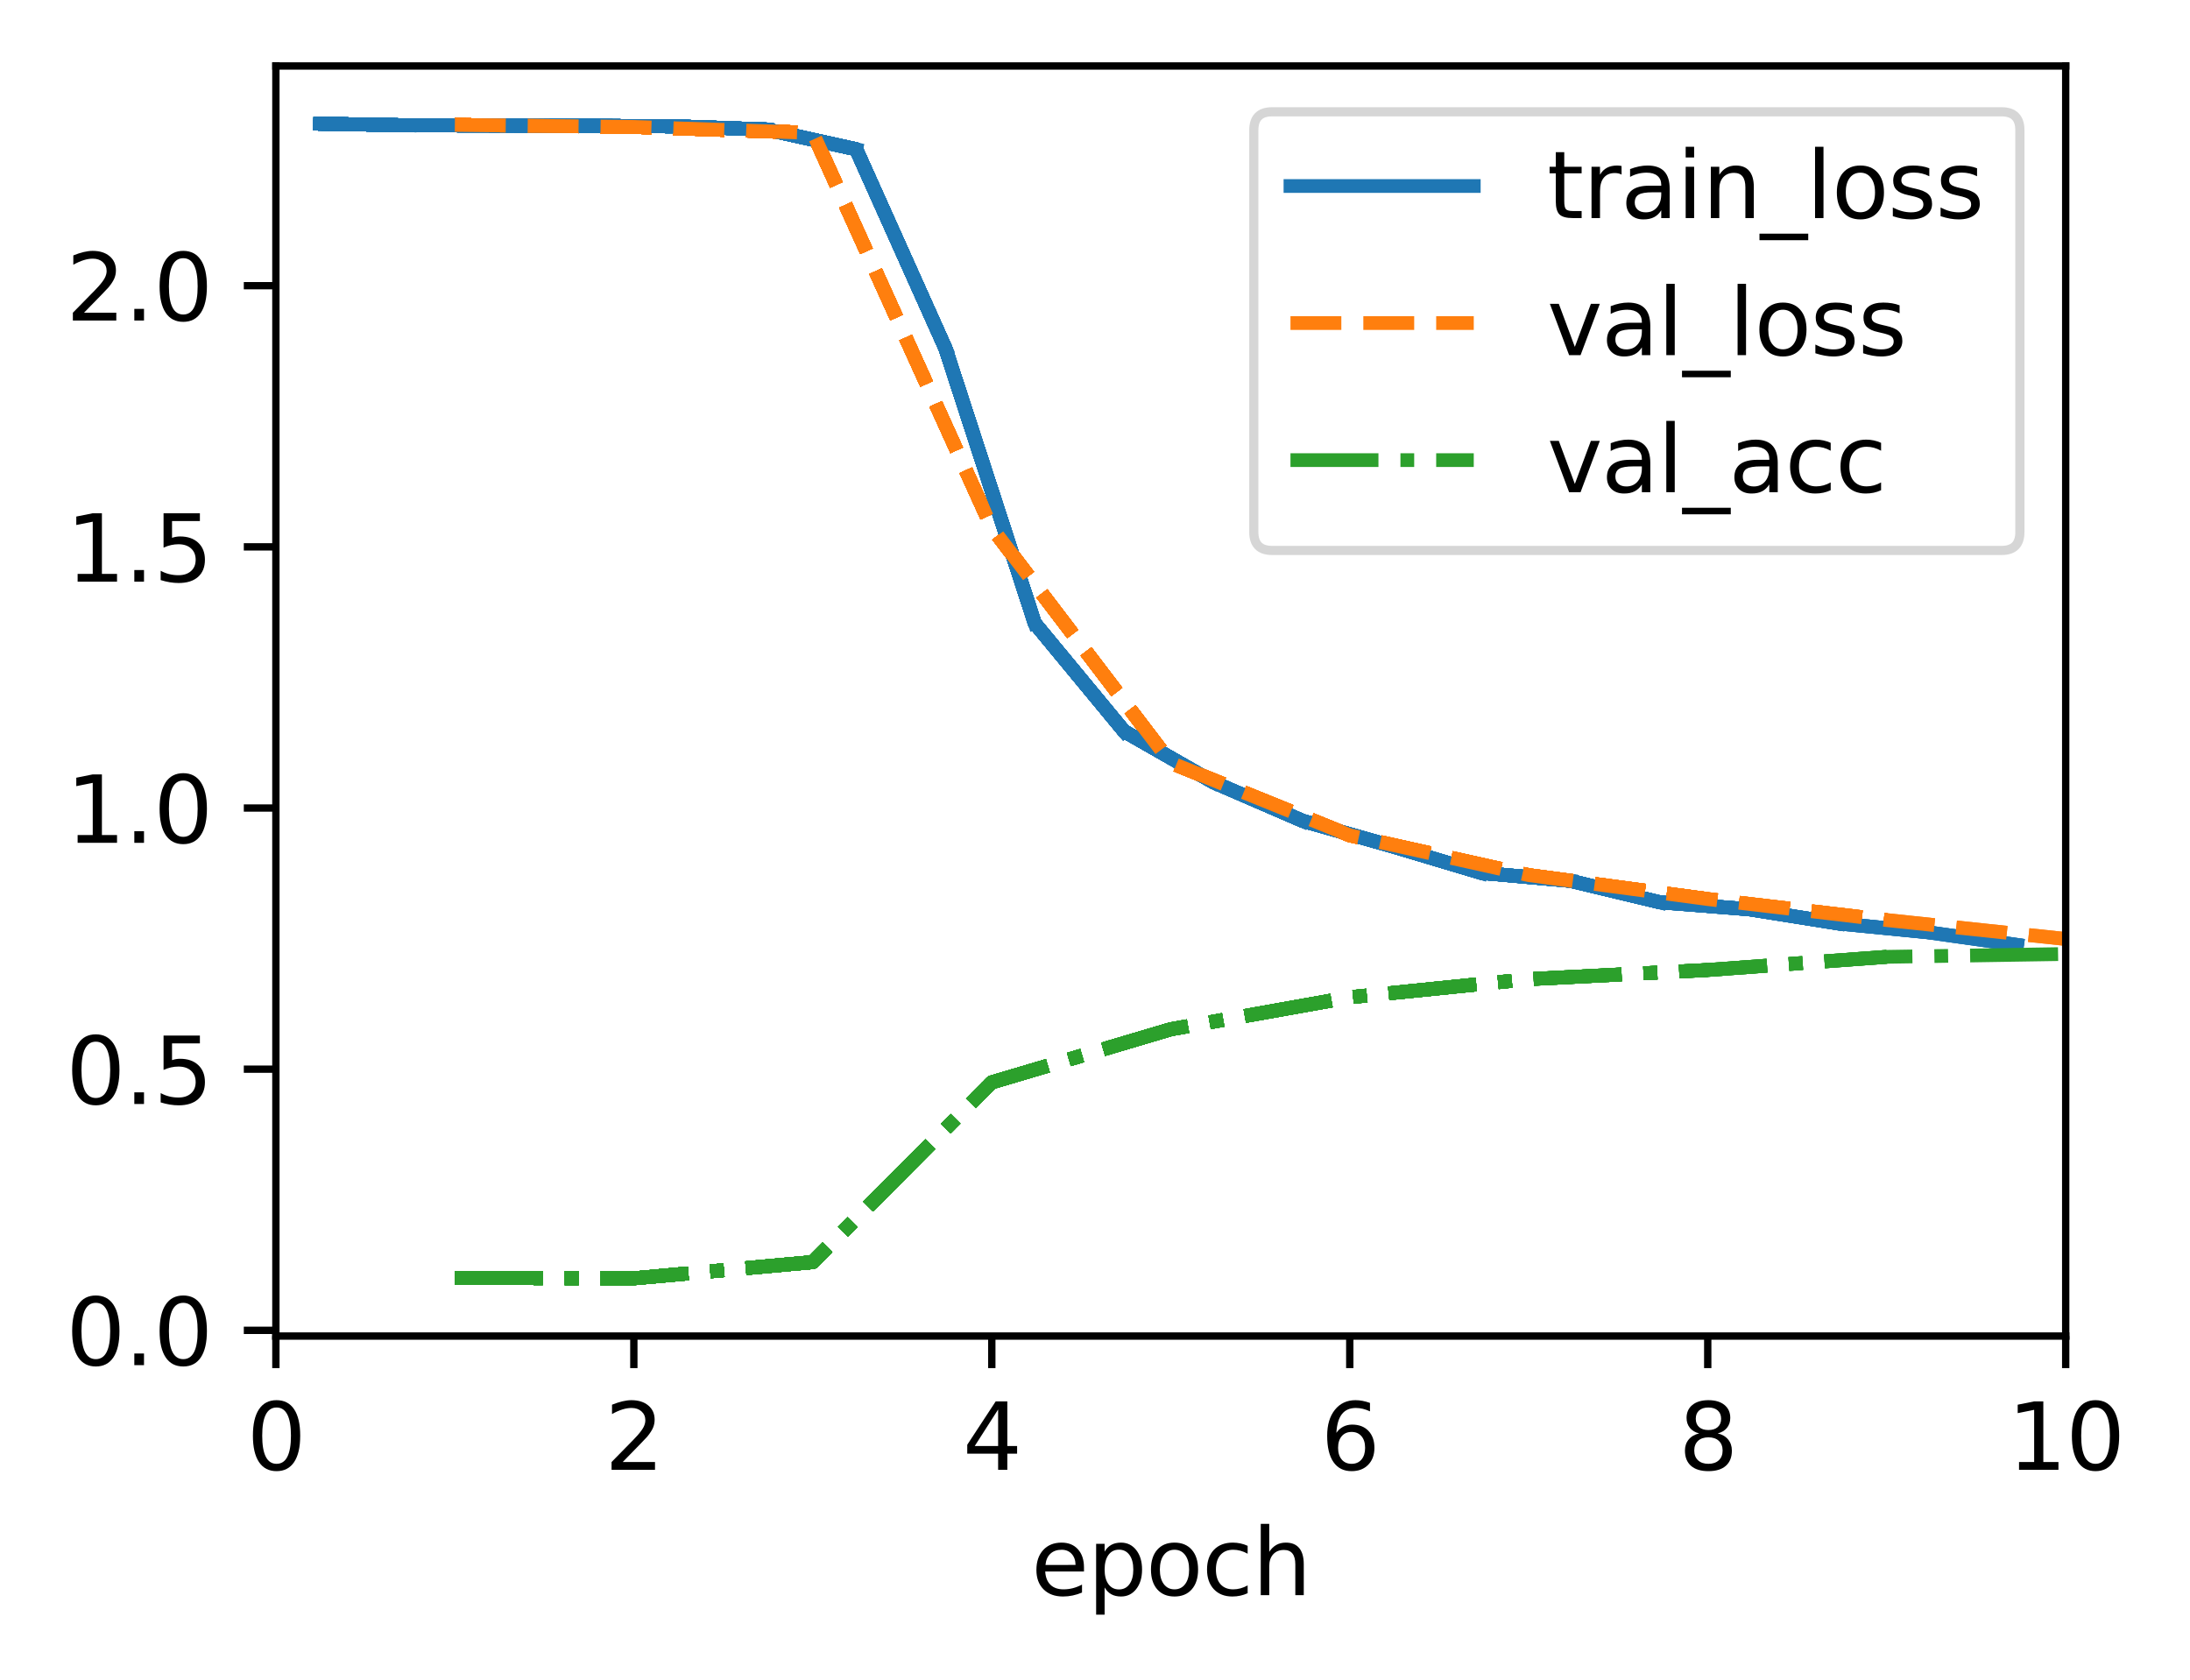 <?xml version="1.0" encoding="utf-8" standalone="no"?>
<!DOCTYPE svg PUBLIC "-//W3C//DTD SVG 1.1//EN"
  "http://www.w3.org/Graphics/SVG/1.1/DTD/svg11.dtd">
<svg xmlns:xlink="http://www.w3.org/1999/xlink" width="238.966pt" height="183.356pt" viewBox="0 0 238.966 183.356" xmlns="http://www.w3.org/2000/svg" version="1.1">
 <defs>
  <style type="text/css">*{stroke-linejoin: round; stroke-linecap: butt}</style>
 </defs>
 <g id="figure_1">
  <g id="patch_1">
   <path d="M 0 183.356 
L 238.966 183.356 
L 238.966 -0 
L 0 -0 
z
" style="fill: #ffffff"/>
  </g>
  <g id="axes_1">
   <g id="patch_2">
    <path d="M 30.103 145.8 
L 225.403 145.8 
L 225.403 7.2 
L 30.103 7.2 
z
" style="fill: #ffffff"/>
   </g>
   <g id="matplotlib.axis_1">
    <g id="xtick_1">
     <g id="line2d_1">
      <defs>
       <path id="m1cd5340e3b" d="M 0 0 
L 0 3.5 
" style="stroke: #000000; stroke-width: 0.8"/>
      </defs>
      <g>
       <use xlink:href="#m1cd5340e3b" x="30.103" y="145.8" style="stroke: #000000; stroke-width: 0.8"/>
      </g>
     </g>
     <g id="text_1">
      <!-- 0 -->
      <g transform="translate(26.922 160.398) scale(0.1 -0.1)">
       <defs>
        <path id="DejaVuSans-30" d="M 2034 4250 
Q 1547 4250 1301 3770 
Q 1056 3291 1056 2328 
Q 1056 1369 1301 889 
Q 1547 409 2034 409 
Q 2525 409 2770 889 
Q 3016 1369 3016 2328 
Q 3016 3291 2770 3770 
Q 2525 4250 2034 4250 
z
M 2034 4750 
Q 2819 4750 3233 4129 
Q 3647 3509 3647 2328 
Q 3647 1150 3233 529 
Q 2819 -91 2034 -91 
Q 1250 -91 836 529 
Q 422 1150 422 2328 
Q 422 3509 836 4129 
Q 1250 4750 2034 4750 
z
" transform="scale(0.016)"/>
       </defs>
       <use xlink:href="#DejaVuSans-30"/>
      </g>
     </g>
    </g>
    <g id="xtick_2">
     <g id="line2d_2">
      <g>
       <use xlink:href="#m1cd5340e3b" x="69.163" y="145.8" style="stroke: #000000; stroke-width: 0.8"/>
      </g>
     </g>
     <g id="text_2">
      <!-- 2 -->
      <g transform="translate(65.982 160.398) scale(0.1 -0.1)">
       <defs>
        <path id="DejaVuSans-32" d="M 1228 531 
L 3431 531 
L 3431 0 
L 469 0 
L 469 531 
Q 828 903 1448 1529 
Q 2069 2156 2228 2338 
Q 2531 2678 2651 2914 
Q 2772 3150 2772 3378 
Q 2772 3750 2511 3984 
Q 2250 4219 1831 4219 
Q 1534 4219 1204 4116 
Q 875 4013 500 3803 
L 500 4441 
Q 881 4594 1212 4672 
Q 1544 4750 1819 4750 
Q 2544 4750 2975 4387 
Q 3406 4025 3406 3419 
Q 3406 3131 3298 2873 
Q 3191 2616 2906 2266 
Q 2828 2175 2409 1742 
Q 1991 1309 1228 531 
z
" transform="scale(0.016)"/>
       </defs>
       <use xlink:href="#DejaVuSans-32"/>
      </g>
     </g>
    </g>
    <g id="xtick_3">
     <g id="line2d_3">
      <g>
       <use xlink:href="#m1cd5340e3b" x="108.223" y="145.8" style="stroke: #000000; stroke-width: 0.8"/>
      </g>
     </g>
     <g id="text_3">
      <!-- 4 -->
      <g transform="translate(105.042 160.398) scale(0.1 -0.1)">
       <defs>
        <path id="DejaVuSans-34" d="M 2419 4116 
L 825 1625 
L 2419 1625 
L 2419 4116 
z
M 2253 4666 
L 3047 4666 
L 3047 1625 
L 3713 1625 
L 3713 1100 
L 3047 1100 
L 3047 0 
L 2419 0 
L 2419 1100 
L 313 1100 
L 313 1709 
L 2253 4666 
z
" transform="scale(0.016)"/>
       </defs>
       <use xlink:href="#DejaVuSans-34"/>
      </g>
     </g>
    </g>
    <g id="xtick_4">
     <g id="line2d_4">
      <g>
       <use xlink:href="#m1cd5340e3b" x="147.283" y="145.8" style="stroke: #000000; stroke-width: 0.8"/>
      </g>
     </g>
     <g id="text_4">
      <!-- 6 -->
      <g transform="translate(144.102 160.398) scale(0.1 -0.1)">
       <defs>
        <path id="DejaVuSans-36" d="M 2113 2584 
Q 1688 2584 1439 2293 
Q 1191 2003 1191 1497 
Q 1191 994 1439 701 
Q 1688 409 2113 409 
Q 2538 409 2786 701 
Q 3034 994 3034 1497 
Q 3034 2003 2786 2293 
Q 2538 2584 2113 2584 
z
M 3366 4563 
L 3366 3988 
Q 3128 4100 2886 4159 
Q 2644 4219 2406 4219 
Q 1781 4219 1451 3797 
Q 1122 3375 1075 2522 
Q 1259 2794 1537 2939 
Q 1816 3084 2150 3084 
Q 2853 3084 3261 2657 
Q 3669 2231 3669 1497 
Q 3669 778 3244 343 
Q 2819 -91 2113 -91 
Q 1303 -91 875 529 
Q 447 1150 447 2328 
Q 447 3434 972 4092 
Q 1497 4750 2381 4750 
Q 2619 4750 2861 4703 
Q 3103 4656 3366 4563 
z
" transform="scale(0.016)"/>
       </defs>
       <use xlink:href="#DejaVuSans-36"/>
      </g>
     </g>
    </g>
    <g id="xtick_5">
     <g id="line2d_5">
      <g>
       <use xlink:href="#m1cd5340e3b" x="186.343" y="145.8" style="stroke: #000000; stroke-width: 0.8"/>
      </g>
     </g>
     <g id="text_5">
      <!-- 8 -->
      <g transform="translate(183.162 160.398) scale(0.1 -0.1)">
       <defs>
        <path id="DejaVuSans-38" d="M 2034 2216 
Q 1584 2216 1326 1975 
Q 1069 1734 1069 1313 
Q 1069 891 1326 650 
Q 1584 409 2034 409 
Q 2484 409 2743 651 
Q 3003 894 3003 1313 
Q 3003 1734 2745 1975 
Q 2488 2216 2034 2216 
z
M 1403 2484 
Q 997 2584 770 2862 
Q 544 3141 544 3541 
Q 544 4100 942 4425 
Q 1341 4750 2034 4750 
Q 2731 4750 3128 4425 
Q 3525 4100 3525 3541 
Q 3525 3141 3298 2862 
Q 3072 2584 2669 2484 
Q 3125 2378 3379 2068 
Q 3634 1759 3634 1313 
Q 3634 634 3220 271 
Q 2806 -91 2034 -91 
Q 1263 -91 848 271 
Q 434 634 434 1313 
Q 434 1759 690 2068 
Q 947 2378 1403 2484 
z
M 1172 3481 
Q 1172 3119 1398 2916 
Q 1625 2713 2034 2713 
Q 2441 2713 2670 2916 
Q 2900 3119 2900 3481 
Q 2900 3844 2670 4047 
Q 2441 4250 2034 4250 
Q 1625 4250 1398 4047 
Q 1172 3844 1172 3481 
z
" transform="scale(0.016)"/>
       </defs>
       <use xlink:href="#DejaVuSans-38"/>
      </g>
     </g>
    </g>
    <g id="xtick_6">
     <g id="line2d_6">
      <g>
       <use xlink:href="#m1cd5340e3b" x="225.403" y="145.8" style="stroke: #000000; stroke-width: 0.8"/>
      </g>
     </g>
     <g id="text_6">
      <!-- 10 -->
      <g transform="translate(219.041 160.398) scale(0.1 -0.1)">
       <defs>
        <path id="DejaVuSans-31" d="M 794 531 
L 1825 531 
L 1825 4091 
L 703 3866 
L 703 4441 
L 1819 4666 
L 2450 4666 
L 2450 531 
L 3481 531 
L 3481 0 
L 794 0 
L 794 531 
z
" transform="scale(0.016)"/>
       </defs>
       <use xlink:href="#DejaVuSans-31"/>
       <use xlink:href="#DejaVuSans-30" x="63.623"/>
      </g>
     </g>
    </g>
    <g id="text_7">
     <!-- epoch -->
     <g transform="translate(112.525 174.077) scale(0.1 -0.1)">
      <defs>
       <path id="DejaVuSans-65" d="M 3597 1894 
L 3597 1613 
L 953 1613 
Q 991 1019 1311 708 
Q 1631 397 2203 397 
Q 2534 397 2845 478 
Q 3156 559 3463 722 
L 3463 178 
Q 3153 47 2828 -22 
Q 2503 -91 2169 -91 
Q 1331 -91 842 396 
Q 353 884 353 1716 
Q 353 2575 817 3079 
Q 1281 3584 2069 3584 
Q 2775 3584 3186 3129 
Q 3597 2675 3597 1894 
z
M 3022 2063 
Q 3016 2534 2758 2815 
Q 2500 3097 2075 3097 
Q 1594 3097 1305 2825 
Q 1016 2553 972 2059 
L 3022 2063 
z
" transform="scale(0.016)"/>
       <path id="DejaVuSans-70" d="M 1159 525 
L 1159 -1331 
L 581 -1331 
L 581 3500 
L 1159 3500 
L 1159 2969 
Q 1341 3281 1617 3432 
Q 1894 3584 2278 3584 
Q 2916 3584 3314 3078 
Q 3713 2572 3713 1747 
Q 3713 922 3314 415 
Q 2916 -91 2278 -91 
Q 1894 -91 1617 61 
Q 1341 213 1159 525 
z
M 3116 1747 
Q 3116 2381 2855 2742 
Q 2594 3103 2138 3103 
Q 1681 3103 1420 2742 
Q 1159 2381 1159 1747 
Q 1159 1113 1420 752 
Q 1681 391 2138 391 
Q 2594 391 2855 752 
Q 3116 1113 3116 1747 
z
" transform="scale(0.016)"/>
       <path id="DejaVuSans-6f" d="M 1959 3097 
Q 1497 3097 1228 2736 
Q 959 2375 959 1747 
Q 959 1119 1226 758 
Q 1494 397 1959 397 
Q 2419 397 2687 759 
Q 2956 1122 2956 1747 
Q 2956 2369 2687 2733 
Q 2419 3097 1959 3097 
z
M 1959 3584 
Q 2709 3584 3137 3096 
Q 3566 2609 3566 1747 
Q 3566 888 3137 398 
Q 2709 -91 1959 -91 
Q 1206 -91 779 398 
Q 353 888 353 1747 
Q 353 2609 779 3096 
Q 1206 3584 1959 3584 
z
" transform="scale(0.016)"/>
       <path id="DejaVuSans-63" d="M 3122 3366 
L 3122 2828 
Q 2878 2963 2633 3030 
Q 2388 3097 2138 3097 
Q 1578 3097 1268 2742 
Q 959 2388 959 1747 
Q 959 1106 1268 751 
Q 1578 397 2138 397 
Q 2388 397 2633 464 
Q 2878 531 3122 666 
L 3122 134 
Q 2881 22 2623 -34 
Q 2366 -91 2075 -91 
Q 1284 -91 818 406 
Q 353 903 353 1747 
Q 353 2603 823 3093 
Q 1294 3584 2113 3584 
Q 2378 3584 2631 3529 
Q 2884 3475 3122 3366 
z
" transform="scale(0.016)"/>
       <path id="DejaVuSans-68" d="M 3513 2113 
L 3513 0 
L 2938 0 
L 2938 2094 
Q 2938 2591 2744 2837 
Q 2550 3084 2163 3084 
Q 1697 3084 1428 2787 
Q 1159 2491 1159 1978 
L 1159 0 
L 581 0 
L 581 4863 
L 1159 4863 
L 1159 2956 
Q 1366 3272 1645 3428 
Q 1925 3584 2291 3584 
Q 2894 3584 3203 3211 
Q 3513 2838 3513 2113 
z
" transform="scale(0.016)"/>
      </defs>
      <use xlink:href="#DejaVuSans-65"/>
      <use xlink:href="#DejaVuSans-70" x="61.523"/>
      <use xlink:href="#DejaVuSans-6f" x="125"/>
      <use xlink:href="#DejaVuSans-63" x="186.182"/>
      <use xlink:href="#DejaVuSans-68" x="241.162"/>
     </g>
    </g>
   </g>
   <g id="matplotlib.axis_2">
    <g id="ytick_1">
     <g id="line2d_7">
      <defs>
       <path id="m7d1358e6fa" d="M 0 0 
L -3.5 0 
" style="stroke: #000000; stroke-width: 0.8"/>
      </defs>
      <g>
       <use xlink:href="#m7d1358e6fa" x="30.103" y="145.176" style="stroke: #000000; stroke-width: 0.8"/>
      </g>
     </g>
     <g id="text_8">
      <!-- 0.0 -->
      <g transform="translate(7.2 148.975) scale(0.1 -0.1)">
       <defs>
        <path id="DejaVuSans-2e" d="M 684 794 
L 1344 794 
L 1344 0 
L 684 0 
L 684 794 
z
" transform="scale(0.016)"/>
       </defs>
       <use xlink:href="#DejaVuSans-30"/>
       <use xlink:href="#DejaVuSans-2e" x="63.623"/>
       <use xlink:href="#DejaVuSans-30" x="95.41"/>
      </g>
     </g>
    </g>
    <g id="ytick_2">
     <g id="line2d_8">
      <g>
       <use xlink:href="#m7d1358e6fa" x="30.103" y="116.677" style="stroke: #000000; stroke-width: 0.8"/>
      </g>
     </g>
     <g id="text_9">
      <!-- 0.5 -->
      <g transform="translate(7.2 120.476) scale(0.1 -0.1)">
       <defs>
        <path id="DejaVuSans-35" d="M 691 4666 
L 3169 4666 
L 3169 4134 
L 1269 4134 
L 1269 2991 
Q 1406 3038 1543 3061 
Q 1681 3084 1819 3084 
Q 2600 3084 3056 2656 
Q 3513 2228 3513 1497 
Q 3513 744 3044 326 
Q 2575 -91 1722 -91 
Q 1428 -91 1123 -41 
Q 819 9 494 109 
L 494 744 
Q 775 591 1075 516 
Q 1375 441 1709 441 
Q 2250 441 2565 725 
Q 2881 1009 2881 1497 
Q 2881 1984 2565 2268 
Q 2250 2553 1709 2553 
Q 1456 2553 1204 2497 
Q 953 2441 691 2322 
L 691 4666 
z
" transform="scale(0.016)"/>
       </defs>
       <use xlink:href="#DejaVuSans-30"/>
       <use xlink:href="#DejaVuSans-2e" x="63.623"/>
       <use xlink:href="#DejaVuSans-35" x="95.41"/>
      </g>
     </g>
    </g>
    <g id="ytick_3">
     <g id="line2d_9">
      <g>
       <use xlink:href="#m7d1358e6fa" x="30.103" y="88.177" style="stroke: #000000; stroke-width: 0.8"/>
      </g>
     </g>
     <g id="text_10">
      <!-- 1.0 -->
      <g transform="translate(7.2 91.976) scale(0.1 -0.1)">
       <use xlink:href="#DejaVuSans-31"/>
       <use xlink:href="#DejaVuSans-2e" x="63.623"/>
       <use xlink:href="#DejaVuSans-30" x="95.41"/>
      </g>
     </g>
    </g>
    <g id="ytick_4">
     <g id="line2d_10">
      <g>
       <use xlink:href="#m7d1358e6fa" x="30.103" y="59.678" style="stroke: #000000; stroke-width: 0.8"/>
      </g>
     </g>
     <g id="text_11">
      <!-- 1.5 -->
      <g transform="translate(7.2 63.477) scale(0.1 -0.1)">
       <use xlink:href="#DejaVuSans-31"/>
       <use xlink:href="#DejaVuSans-2e" x="63.623"/>
       <use xlink:href="#DejaVuSans-35" x="95.41"/>
      </g>
     </g>
    </g>
    <g id="ytick_5">
     <g id="line2d_11">
      <g>
       <use xlink:href="#m7d1358e6fa" x="30.103" y="31.178" style="stroke: #000000; stroke-width: 0.8"/>
      </g>
     </g>
     <g id="text_12">
      <!-- 2.0 -->
      <g transform="translate(7.2 34.977) scale(0.1 -0.1)">
       <use xlink:href="#DejaVuSans-32"/>
       <use xlink:href="#DejaVuSans-2e" x="63.623"/>
       <use xlink:href="#DejaVuSans-30" x="95.41"/>
      </g>
     </g>
    </g>
   </g>
   <g id="line2d_12">
    <path d="M 34.954 13.5 
" clip-path="url(#pcc1bf9680f)" style="fill: none; stroke: #1f77b4; stroke-width: 1.5; stroke-linecap: square"/>
   </g>
   <g id="line2d_13">
    <path d="M 34.954 13.5 
L 44.699 13.677 
" clip-path="url(#pcc1bf9680f)" style="fill: none; stroke: #1f77b4; stroke-width: 1.5; stroke-linecap: square"/>
   </g>
   <g id="line2d_14">
    <path d="M 34.954 13.5 
L 44.699 13.677 
" clip-path="url(#pcc1bf9680f)" style="fill: none; stroke: #1f77b4; stroke-width: 1.5; stroke-linecap: square"/>
   </g>
   <g id="line2d_15">
    <path d="M 49.633 13.631 
" clip-path="url(#pcc1bf9680f)" style="fill: none; stroke-dasharray: 5.55,2.4; stroke-dashoffset: 0; stroke: #ff7f0e; stroke-width: 1.5"/>
   </g>
   <g id="line2d_16"/>
   <g id="line2d_17">
    <path d="M 34.954 13.5 
L 44.699 13.677 
" clip-path="url(#pcc1bf9680f)" style="fill: none; stroke: #1f77b4; stroke-width: 1.5; stroke-linecap: square"/>
   </g>
   <g id="line2d_18">
    <path d="M 49.633 13.631 
" clip-path="url(#pcc1bf9680f)" style="fill: none; stroke-dasharray: 5.55,2.4; stroke-dashoffset: 0; stroke: #ff7f0e; stroke-width: 1.5"/>
   </g>
   <g id="line2d_19">
    <path d="M 49.633 139.461 
" clip-path="url(#pcc1bf9680f)" style="fill: none; stroke-dasharray: 9.6,2.4,1.5,2.4; stroke-dashoffset: 0; stroke: #2ca02c; stroke-width: 1.5"/>
   </g>
   <g id="line2d_20">
    <path d="M 34.954 13.5 
L 44.699 13.677 
L 54.443 13.695 
" clip-path="url(#pcc1bf9680f)" style="fill: none; stroke: #1f77b4; stroke-width: 1.5; stroke-linecap: square"/>
   </g>
   <g id="line2d_21">
    <path d="M 49.633 13.631 
" clip-path="url(#pcc1bf9680f)" style="fill: none; stroke-dasharray: 5.55,2.4; stroke-dashoffset: 0; stroke: #ff7f0e; stroke-width: 1.5"/>
   </g>
   <g id="line2d_22">
    <path d="M 49.633 139.461 
" clip-path="url(#pcc1bf9680f)" style="fill: none; stroke-dasharray: 9.6,2.4,1.5,2.4; stroke-dashoffset: 0; stroke: #2ca02c; stroke-width: 1.5"/>
   </g>
   <g id="line2d_23">
    <path d="M 34.954 13.5 
L 44.699 13.677 
L 54.443 13.695 
L 64.187 13.721 
" clip-path="url(#pcc1bf9680f)" style="fill: none; stroke: #1f77b4; stroke-width: 1.5; stroke-linecap: square"/>
   </g>
   <g id="line2d_24">
    <path d="M 49.633 13.631 
" clip-path="url(#pcc1bf9680f)" style="fill: none; stroke-dasharray: 5.55,2.4; stroke-dashoffset: 0; stroke: #ff7f0e; stroke-width: 1.5"/>
   </g>
   <g id="line2d_25">
    <path d="M 49.633 139.461 
" clip-path="url(#pcc1bf9680f)" style="fill: none; stroke-dasharray: 9.6,2.4,1.5,2.4; stroke-dashoffset: 0; stroke: #2ca02c; stroke-width: 1.5"/>
   </g>
   <g id="line2d_26">
    <path d="M 34.954 13.5 
L 44.699 13.677 
L 54.443 13.695 
L 64.187 13.721 
" clip-path="url(#pcc1bf9680f)" style="fill: none; stroke: #1f77b4; stroke-width: 1.5; stroke-linecap: square"/>
   </g>
   <g id="line2d_27">
    <path d="M 49.633 13.631 
L 69.163 13.85 
" clip-path="url(#pcc1bf9680f)" style="fill: none; stroke-dasharray: 5.55,2.4; stroke-dashoffset: 0; stroke: #ff7f0e; stroke-width: 1.5"/>
   </g>
   <g id="line2d_28">
    <path d="M 49.633 139.461 
" clip-path="url(#pcc1bf9680f)" style="fill: none; stroke-dasharray: 9.6,2.4,1.5,2.4; stroke-dashoffset: 0; stroke: #2ca02c; stroke-width: 1.5"/>
   </g>
   <g id="line2d_29">
    <path d="M 34.954 13.5 
L 44.699 13.677 
L 54.443 13.695 
L 64.187 13.721 
" clip-path="url(#pcc1bf9680f)" style="fill: none; stroke: #1f77b4; stroke-width: 1.5; stroke-linecap: square"/>
   </g>
   <g id="line2d_30">
    <path d="M 49.633 13.631 
L 69.163 13.85 
" clip-path="url(#pcc1bf9680f)" style="fill: none; stroke-dasharray: 5.55,2.4; stroke-dashoffset: 0; stroke: #ff7f0e; stroke-width: 1.5"/>
   </g>
   <g id="line2d_31">
    <path d="M 49.633 139.461 
L 69.163 139.5 
" clip-path="url(#pcc1bf9680f)" style="fill: none; stroke-dasharray: 9.6,2.4,1.5,2.4; stroke-dashoffset: 0; stroke: #2ca02c; stroke-width: 1.5"/>
   </g>
   <g id="line2d_32">
    <path d="M 34.954 13.5 
L 44.699 13.677 
L 54.443 13.695 
L 64.187 13.721 
L 73.931 13.792 
" clip-path="url(#pcc1bf9680f)" style="fill: none; stroke: #1f77b4; stroke-width: 1.5; stroke-linecap: square"/>
   </g>
   <g id="line2d_33">
    <path d="M 49.633 13.631 
L 69.163 13.85 
" clip-path="url(#pcc1bf9680f)" style="fill: none; stroke-dasharray: 5.55,2.4; stroke-dashoffset: 0; stroke: #ff7f0e; stroke-width: 1.5"/>
   </g>
   <g id="line2d_34">
    <path d="M 49.633 139.461 
L 69.163 139.5 
" clip-path="url(#pcc1bf9680f)" style="fill: none; stroke-dasharray: 9.6,2.4,1.5,2.4; stroke-dashoffset: 0; stroke: #2ca02c; stroke-width: 1.5"/>
   </g>
   <g id="line2d_35">
    <path d="M 34.954 13.5 
L 44.699 13.677 
L 54.443 13.695 
L 64.187 13.721 
L 73.931 13.792 
L 83.675 14.132 
" clip-path="url(#pcc1bf9680f)" style="fill: none; stroke: #1f77b4; stroke-width: 1.5; stroke-linecap: square"/>
   </g>
   <g id="line2d_36">
    <path d="M 49.633 13.631 
L 69.163 13.85 
" clip-path="url(#pcc1bf9680f)" style="fill: none; stroke-dasharray: 5.55,2.4; stroke-dashoffset: 0; stroke: #ff7f0e; stroke-width: 1.5"/>
   </g>
   <g id="line2d_37">
    <path d="M 49.633 139.461 
L 69.163 139.5 
" clip-path="url(#pcc1bf9680f)" style="fill: none; stroke-dasharray: 9.6,2.4,1.5,2.4; stroke-dashoffset: 0; stroke: #2ca02c; stroke-width: 1.5"/>
   </g>
   <g id="line2d_38">
    <path d="M 34.954 13.5 
L 44.699 13.677 
L 54.443 13.695 
L 64.187 13.721 
L 73.931 13.792 
L 83.675 14.132 
" clip-path="url(#pcc1bf9680f)" style="fill: none; stroke: #1f77b4; stroke-width: 1.5; stroke-linecap: square"/>
   </g>
   <g id="line2d_39">
    <path d="M 49.633 13.631 
L 69.163 13.85 
L 88.693 14.501 
" clip-path="url(#pcc1bf9680f)" style="fill: none; stroke-dasharray: 5.55,2.4; stroke-dashoffset: 0; stroke: #ff7f0e; stroke-width: 1.5"/>
   </g>
   <g id="line2d_40">
    <path d="M 49.633 139.461 
L 69.163 139.5 
" clip-path="url(#pcc1bf9680f)" style="fill: none; stroke-dasharray: 9.6,2.4,1.5,2.4; stroke-dashoffset: 0; stroke: #2ca02c; stroke-width: 1.5"/>
   </g>
   <g id="line2d_41">
    <path d="M 34.954 13.5 
L 44.699 13.677 
L 54.443 13.695 
L 64.187 13.721 
L 73.931 13.792 
L 83.675 14.132 
" clip-path="url(#pcc1bf9680f)" style="fill: none; stroke: #1f77b4; stroke-width: 1.5; stroke-linecap: square"/>
   </g>
   <g id="line2d_42">
    <path d="M 49.633 13.631 
L 69.163 13.85 
L 88.693 14.501 
" clip-path="url(#pcc1bf9680f)" style="fill: none; stroke-dasharray: 5.55,2.4; stroke-dashoffset: 0; stroke: #ff7f0e; stroke-width: 1.5"/>
   </g>
   <g id="line2d_43">
    <path d="M 49.633 139.461 
L 69.163 139.5 
L 88.693 137.73 
" clip-path="url(#pcc1bf9680f)" style="fill: none; stroke-dasharray: 9.6,2.4,1.5,2.4; stroke-dashoffset: 0; stroke: #2ca02c; stroke-width: 1.5"/>
   </g>
   <g id="line2d_44">
    <path d="M 34.954 13.5 
L 44.699 13.677 
L 54.443 13.695 
L 64.187 13.721 
L 73.931 13.792 
L 83.675 14.132 
L 93.419 16.288 
" clip-path="url(#pcc1bf9680f)" style="fill: none; stroke: #1f77b4; stroke-width: 1.5; stroke-linecap: square"/>
   </g>
   <g id="line2d_45">
    <path d="M 49.633 13.631 
L 69.163 13.85 
L 88.693 14.501 
" clip-path="url(#pcc1bf9680f)" style="fill: none; stroke-dasharray: 5.55,2.4; stroke-dashoffset: 0; stroke: #ff7f0e; stroke-width: 1.5"/>
   </g>
   <g id="line2d_46">
    <path d="M 49.633 139.461 
L 69.163 139.5 
L 88.693 137.73 
" clip-path="url(#pcc1bf9680f)" style="fill: none; stroke-dasharray: 9.6,2.4,1.5,2.4; stroke-dashoffset: 0; stroke: #2ca02c; stroke-width: 1.5"/>
   </g>
   <g id="line2d_47">
    <path d="M 34.954 13.5 
L 44.699 13.677 
L 54.443 13.695 
L 64.187 13.721 
L 73.931 13.792 
L 83.675 14.132 
L 93.419 16.288 
L 103.164 38.019 
" clip-path="url(#pcc1bf9680f)" style="fill: none; stroke: #1f77b4; stroke-width: 1.5; stroke-linecap: square"/>
   </g>
   <g id="line2d_48">
    <path d="M 49.633 13.631 
L 69.163 13.85 
L 88.693 14.501 
" clip-path="url(#pcc1bf9680f)" style="fill: none; stroke-dasharray: 5.55,2.4; stroke-dashoffset: 0; stroke: #ff7f0e; stroke-width: 1.5"/>
   </g>
   <g id="line2d_49">
    <path d="M 49.633 139.461 
L 69.163 139.5 
L 88.693 137.73 
" clip-path="url(#pcc1bf9680f)" style="fill: none; stroke-dasharray: 9.6,2.4,1.5,2.4; stroke-dashoffset: 0; stroke: #2ca02c; stroke-width: 1.5"/>
   </g>
   <g id="line2d_50">
    <path d="M 34.954 13.5 
L 44.699 13.677 
L 54.443 13.695 
L 64.187 13.721 
L 73.931 13.792 
L 83.675 14.132 
L 93.419 16.288 
L 103.164 38.019 
" clip-path="url(#pcc1bf9680f)" style="fill: none; stroke: #1f77b4; stroke-width: 1.5; stroke-linecap: square"/>
   </g>
   <g id="line2d_51">
    <path d="M 49.633 13.631 
L 69.163 13.85 
L 88.693 14.501 
L 108.223 57.589 
" clip-path="url(#pcc1bf9680f)" style="fill: none; stroke-dasharray: 5.55,2.4; stroke-dashoffset: 0; stroke: #ff7f0e; stroke-width: 1.5"/>
   </g>
   <g id="line2d_52">
    <path d="M 49.633 139.461 
L 69.163 139.5 
L 88.693 137.73 
" clip-path="url(#pcc1bf9680f)" style="fill: none; stroke-dasharray: 9.6,2.4,1.5,2.4; stroke-dashoffset: 0; stroke: #2ca02c; stroke-width: 1.5"/>
   </g>
   <g id="line2d_53">
    <path d="M 34.954 13.5 
L 44.699 13.677 
L 54.443 13.695 
L 64.187 13.721 
L 73.931 13.792 
L 83.675 14.132 
L 93.419 16.288 
L 103.164 38.019 
" clip-path="url(#pcc1bf9680f)" style="fill: none; stroke: #1f77b4; stroke-width: 1.5; stroke-linecap: square"/>
   </g>
   <g id="line2d_54">
    <path d="M 49.633 13.631 
L 69.163 13.85 
L 88.693 14.501 
L 108.223 57.589 
" clip-path="url(#pcc1bf9680f)" style="fill: none; stroke-dasharray: 5.55,2.4; stroke-dashoffset: 0; stroke: #ff7f0e; stroke-width: 1.5"/>
   </g>
   <g id="line2d_55">
    <path d="M 49.633 139.461 
L 69.163 139.5 
L 88.693 137.73 
L 108.223 118.114 
" clip-path="url(#pcc1bf9680f)" style="fill: none; stroke-dasharray: 9.6,2.4,1.5,2.4; stroke-dashoffset: 0; stroke: #2ca02c; stroke-width: 1.5"/>
   </g>
   <g id="line2d_56">
    <path d="M 34.954 13.5 
L 44.699 13.677 
L 54.443 13.695 
L 64.187 13.721 
L 73.931 13.792 
L 83.675 14.132 
L 93.419 16.288 
L 103.164 38.019 
L 112.908 68.007 
" clip-path="url(#pcc1bf9680f)" style="fill: none; stroke: #1f77b4; stroke-width: 1.5; stroke-linecap: square"/>
   </g>
   <g id="line2d_57">
    <path d="M 49.633 13.631 
L 69.163 13.85 
L 88.693 14.501 
L 108.223 57.589 
" clip-path="url(#pcc1bf9680f)" style="fill: none; stroke-dasharray: 5.55,2.4; stroke-dashoffset: 0; stroke: #ff7f0e; stroke-width: 1.5"/>
   </g>
   <g id="line2d_58">
    <path d="M 49.633 139.461 
L 69.163 139.5 
L 88.693 137.73 
L 108.223 118.114 
" clip-path="url(#pcc1bf9680f)" style="fill: none; stroke-dasharray: 9.6,2.4,1.5,2.4; stroke-dashoffset: 0; stroke: #2ca02c; stroke-width: 1.5"/>
   </g>
   <g id="line2d_59">
    <path d="M 34.954 13.5 
L 44.699 13.677 
L 54.443 13.695 
L 64.187 13.721 
L 73.931 13.792 
L 83.675 14.132 
L 93.419 16.288 
L 103.164 38.019 
L 112.908 68.007 
L 122.652 79.794 
" clip-path="url(#pcc1bf9680f)" style="fill: none; stroke: #1f77b4; stroke-width: 1.5; stroke-linecap: square"/>
   </g>
   <g id="line2d_60">
    <path d="M 49.633 13.631 
L 69.163 13.85 
L 88.693 14.501 
L 108.223 57.589 
" clip-path="url(#pcc1bf9680f)" style="fill: none; stroke-dasharray: 5.55,2.4; stroke-dashoffset: 0; stroke: #ff7f0e; stroke-width: 1.5"/>
   </g>
   <g id="line2d_61">
    <path d="M 49.633 139.461 
L 69.163 139.5 
L 88.693 137.73 
L 108.223 118.114 
" clip-path="url(#pcc1bf9680f)" style="fill: none; stroke-dasharray: 9.6,2.4,1.5,2.4; stroke-dashoffset: 0; stroke: #2ca02c; stroke-width: 1.5"/>
   </g>
   <g id="line2d_62">
    <path d="M 34.954 13.5 
L 44.699 13.677 
L 54.443 13.695 
L 64.187 13.721 
L 73.931 13.792 
L 83.675 14.132 
L 93.419 16.288 
L 103.164 38.019 
L 112.908 68.007 
L 122.652 79.794 
" clip-path="url(#pcc1bf9680f)" style="fill: none; stroke: #1f77b4; stroke-width: 1.5; stroke-linecap: square"/>
   </g>
   <g id="line2d_63">
    <path d="M 49.633 13.631 
L 69.163 13.85 
L 88.693 14.501 
L 108.223 57.589 
L 127.753 83.243 
" clip-path="url(#pcc1bf9680f)" style="fill: none; stroke-dasharray: 5.55,2.4; stroke-dashoffset: 0; stroke: #ff7f0e; stroke-width: 1.5"/>
   </g>
   <g id="line2d_64">
    <path d="M 49.633 139.461 
L 69.163 139.5 
L 88.693 137.73 
L 108.223 118.114 
" clip-path="url(#pcc1bf9680f)" style="fill: none; stroke-dasharray: 9.6,2.4,1.5,2.4; stroke-dashoffset: 0; stroke: #2ca02c; stroke-width: 1.5"/>
   </g>
   <g id="line2d_65">
    <path d="M 34.954 13.5 
L 44.699 13.677 
L 54.443 13.695 
L 64.187 13.721 
L 73.931 13.792 
L 83.675 14.132 
L 93.419 16.288 
L 103.164 38.019 
L 112.908 68.007 
L 122.652 79.794 
" clip-path="url(#pcc1bf9680f)" style="fill: none; stroke: #1f77b4; stroke-width: 1.5; stroke-linecap: square"/>
   </g>
   <g id="line2d_66">
    <path d="M 49.633 13.631 
L 69.163 13.85 
L 88.693 14.501 
L 108.223 57.589 
L 127.753 83.243 
" clip-path="url(#pcc1bf9680f)" style="fill: none; stroke-dasharray: 5.55,2.4; stroke-dashoffset: 0; stroke: #ff7f0e; stroke-width: 1.5"/>
   </g>
   <g id="line2d_67">
    <path d="M 49.633 139.461 
L 69.163 139.5 
L 88.693 137.73 
L 108.223 118.114 
L 127.753 112.319 
" clip-path="url(#pcc1bf9680f)" style="fill: none; stroke-dasharray: 9.6,2.4,1.5,2.4; stroke-dashoffset: 0; stroke: #2ca02c; stroke-width: 1.5"/>
   </g>
   <g id="line2d_68">
    <path d="M 34.954 13.5 
L 44.699 13.677 
L 54.443 13.695 
L 64.187 13.721 
L 73.931 13.792 
L 83.675 14.132 
L 93.419 16.288 
L 103.164 38.019 
L 112.908 68.007 
L 122.652 79.794 
L 132.396 85.36 
" clip-path="url(#pcc1bf9680f)" style="fill: none; stroke: #1f77b4; stroke-width: 1.5; stroke-linecap: square"/>
   </g>
   <g id="line2d_69">
    <path d="M 49.633 13.631 
L 69.163 13.85 
L 88.693 14.501 
L 108.223 57.589 
L 127.753 83.243 
" clip-path="url(#pcc1bf9680f)" style="fill: none; stroke-dasharray: 5.55,2.4; stroke-dashoffset: 0; stroke: #ff7f0e; stroke-width: 1.5"/>
   </g>
   <g id="line2d_70">
    <path d="M 49.633 139.461 
L 69.163 139.5 
L 88.693 137.73 
L 108.223 118.114 
L 127.753 112.319 
" clip-path="url(#pcc1bf9680f)" style="fill: none; stroke-dasharray: 9.6,2.4,1.5,2.4; stroke-dashoffset: 0; stroke: #2ca02c; stroke-width: 1.5"/>
   </g>
   <g id="line2d_71">
    <path d="M 34.954 13.5 
L 44.699 13.677 
L 54.443 13.695 
L 64.187 13.721 
L 73.931 13.792 
L 83.675 14.132 
L 93.419 16.288 
L 103.164 38.019 
L 112.908 68.007 
L 122.652 79.794 
L 132.396 85.36 
L 142.14 89.578 
" clip-path="url(#pcc1bf9680f)" style="fill: none; stroke: #1f77b4; stroke-width: 1.5; stroke-linecap: square"/>
   </g>
   <g id="line2d_72">
    <path d="M 49.633 13.631 
L 69.163 13.85 
L 88.693 14.501 
L 108.223 57.589 
L 127.753 83.243 
" clip-path="url(#pcc1bf9680f)" style="fill: none; stroke-dasharray: 5.55,2.4; stroke-dashoffset: 0; stroke: #ff7f0e; stroke-width: 1.5"/>
   </g>
   <g id="line2d_73">
    <path d="M 49.633 139.461 
L 69.163 139.5 
L 88.693 137.73 
L 108.223 118.114 
L 127.753 112.319 
" clip-path="url(#pcc1bf9680f)" style="fill: none; stroke-dasharray: 9.6,2.4,1.5,2.4; stroke-dashoffset: 0; stroke: #2ca02c; stroke-width: 1.5"/>
   </g>
   <g id="line2d_74">
    <path d="M 34.954 13.5 
L 44.699 13.677 
L 54.443 13.695 
L 64.187 13.721 
L 73.931 13.792 
L 83.675 14.132 
L 93.419 16.288 
L 103.164 38.019 
L 112.908 68.007 
L 122.652 79.794 
L 132.396 85.36 
L 142.14 89.578 
" clip-path="url(#pcc1bf9680f)" style="fill: none; stroke: #1f77b4; stroke-width: 1.5; stroke-linecap: square"/>
   </g>
   <g id="line2d_75">
    <path d="M 49.633 13.631 
L 69.163 13.85 
L 88.693 14.501 
L 108.223 57.589 
L 127.753 83.243 
L 147.283 91.16 
" clip-path="url(#pcc1bf9680f)" style="fill: none; stroke-dasharray: 5.55,2.4; stroke-dashoffset: 0; stroke: #ff7f0e; stroke-width: 1.5"/>
   </g>
   <g id="line2d_76">
    <path d="M 49.633 139.461 
L 69.163 139.5 
L 88.693 137.73 
L 108.223 118.114 
L 127.753 112.319 
" clip-path="url(#pcc1bf9680f)" style="fill: none; stroke-dasharray: 9.6,2.4,1.5,2.4; stroke-dashoffset: 0; stroke: #2ca02c; stroke-width: 1.5"/>
   </g>
   <g id="line2d_77">
    <path d="M 34.954 13.5 
L 44.699 13.677 
L 54.443 13.695 
L 64.187 13.721 
L 73.931 13.792 
L 83.675 14.132 
L 93.419 16.288 
L 103.164 38.019 
L 112.908 68.007 
L 122.652 79.794 
L 132.396 85.36 
L 142.14 89.578 
" clip-path="url(#pcc1bf9680f)" style="fill: none; stroke: #1f77b4; stroke-width: 1.5; stroke-linecap: square"/>
   </g>
   <g id="line2d_78">
    <path d="M 49.633 13.631 
L 69.163 13.85 
L 88.693 14.501 
L 108.223 57.589 
L 127.753 83.243 
L 147.283 91.16 
" clip-path="url(#pcc1bf9680f)" style="fill: none; stroke-dasharray: 5.55,2.4; stroke-dashoffset: 0; stroke: #ff7f0e; stroke-width: 1.5"/>
   </g>
   <g id="line2d_79">
    <path d="M 49.633 139.461 
L 69.163 139.5 
L 88.693 137.73 
L 108.223 118.114 
L 127.753 112.319 
L 147.283 108.83 
" clip-path="url(#pcc1bf9680f)" style="fill: none; stroke-dasharray: 9.6,2.4,1.5,2.4; stroke-dashoffset: 0; stroke: #2ca02c; stroke-width: 1.5"/>
   </g>
   <g id="line2d_80">
    <path d="M 34.954 13.5 
L 44.699 13.677 
L 54.443 13.695 
L 64.187 13.721 
L 73.931 13.792 
L 83.675 14.132 
L 93.419 16.288 
L 103.164 38.019 
L 112.908 68.007 
L 122.652 79.794 
L 132.396 85.36 
L 142.14 89.578 
L 151.885 92.343 
" clip-path="url(#pcc1bf9680f)" style="fill: none; stroke: #1f77b4; stroke-width: 1.5; stroke-linecap: square"/>
   </g>
   <g id="line2d_81">
    <path d="M 49.633 13.631 
L 69.163 13.85 
L 88.693 14.501 
L 108.223 57.589 
L 127.753 83.243 
L 147.283 91.16 
" clip-path="url(#pcc1bf9680f)" style="fill: none; stroke-dasharray: 5.55,2.4; stroke-dashoffset: 0; stroke: #ff7f0e; stroke-width: 1.5"/>
   </g>
   <g id="line2d_82">
    <path d="M 49.633 139.461 
L 69.163 139.5 
L 88.693 137.73 
L 108.223 118.114 
L 127.753 112.319 
L 147.283 108.83 
" clip-path="url(#pcc1bf9680f)" style="fill: none; stroke-dasharray: 9.6,2.4,1.5,2.4; stroke-dashoffset: 0; stroke: #2ca02c; stroke-width: 1.5"/>
   </g>
   <g id="line2d_83">
    <path d="M 34.954 13.5 
L 44.699 13.677 
L 54.443 13.695 
L 64.187 13.721 
L 73.931 13.792 
L 83.675 14.132 
L 93.419 16.288 
L 103.164 38.019 
L 112.908 68.007 
L 122.652 79.794 
L 132.396 85.36 
L 142.14 89.578 
L 151.885 92.343 
L 161.629 95.256 
" clip-path="url(#pcc1bf9680f)" style="fill: none; stroke: #1f77b4; stroke-width: 1.5; stroke-linecap: square"/>
   </g>
   <g id="line2d_84">
    <path d="M 49.633 13.631 
L 69.163 13.85 
L 88.693 14.501 
L 108.223 57.589 
L 127.753 83.243 
L 147.283 91.16 
" clip-path="url(#pcc1bf9680f)" style="fill: none; stroke-dasharray: 5.55,2.4; stroke-dashoffset: 0; stroke: #ff7f0e; stroke-width: 1.5"/>
   </g>
   <g id="line2d_85">
    <path d="M 49.633 139.461 
L 69.163 139.5 
L 88.693 137.73 
L 108.223 118.114 
L 127.753 112.319 
L 147.283 108.83 
" clip-path="url(#pcc1bf9680f)" style="fill: none; stroke-dasharray: 9.6,2.4,1.5,2.4; stroke-dashoffset: 0; stroke: #2ca02c; stroke-width: 1.5"/>
   </g>
   <g id="line2d_86">
    <path d="M 34.954 13.5 
L 44.699 13.677 
L 54.443 13.695 
L 64.187 13.721 
L 73.931 13.792 
L 83.675 14.132 
L 93.419 16.288 
L 103.164 38.019 
L 112.908 68.007 
L 122.652 79.794 
L 132.396 85.36 
L 142.14 89.578 
L 151.885 92.343 
L 161.629 95.256 
" clip-path="url(#pcc1bf9680f)" style="fill: none; stroke: #1f77b4; stroke-width: 1.5; stroke-linecap: square"/>
   </g>
   <g id="line2d_87">
    <path d="M 49.633 13.631 
L 69.163 13.85 
L 88.693 14.501 
L 108.223 57.589 
L 127.753 83.243 
L 147.283 91.16 
L 166.813 95.5 
" clip-path="url(#pcc1bf9680f)" style="fill: none; stroke-dasharray: 5.55,2.4; stroke-dashoffset: 0; stroke: #ff7f0e; stroke-width: 1.5"/>
   </g>
   <g id="line2d_88">
    <path d="M 49.633 139.461 
L 69.163 139.5 
L 88.693 137.73 
L 108.223 118.114 
L 127.753 112.319 
L 147.283 108.83 
" clip-path="url(#pcc1bf9680f)" style="fill: none; stroke-dasharray: 9.6,2.4,1.5,2.4; stroke-dashoffset: 0; stroke: #2ca02c; stroke-width: 1.5"/>
   </g>
   <g id="line2d_89">
    <path d="M 34.954 13.5 
L 44.699 13.677 
L 54.443 13.695 
L 64.187 13.721 
L 73.931 13.792 
L 83.675 14.132 
L 93.419 16.288 
L 103.164 38.019 
L 112.908 68.007 
L 122.652 79.794 
L 132.396 85.36 
L 142.14 89.578 
L 151.885 92.343 
L 161.629 95.256 
" clip-path="url(#pcc1bf9680f)" style="fill: none; stroke: #1f77b4; stroke-width: 1.5; stroke-linecap: square"/>
   </g>
   <g id="line2d_90">
    <path d="M 49.633 13.631 
L 69.163 13.85 
L 88.693 14.501 
L 108.223 57.589 
L 127.753 83.243 
L 147.283 91.16 
L 166.813 95.5 
" clip-path="url(#pcc1bf9680f)" style="fill: none; stroke-dasharray: 5.55,2.4; stroke-dashoffset: 0; stroke: #ff7f0e; stroke-width: 1.5"/>
   </g>
   <g id="line2d_91">
    <path d="M 49.633 139.461 
L 69.163 139.5 
L 88.693 137.73 
L 108.223 118.114 
L 127.753 112.319 
L 147.283 108.83 
L 166.813 106.852 
" clip-path="url(#pcc1bf9680f)" style="fill: none; stroke-dasharray: 9.6,2.4,1.5,2.4; stroke-dashoffset: 0; stroke: #2ca02c; stroke-width: 1.5"/>
   </g>
   <g id="line2d_92">
    <path d="M 34.954 13.5 
L 44.699 13.677 
L 54.443 13.695 
L 64.187 13.721 
L 73.931 13.792 
L 83.675 14.132 
L 93.419 16.288 
L 103.164 38.019 
L 112.908 68.007 
L 122.652 79.794 
L 132.396 85.36 
L 142.14 89.578 
L 151.885 92.343 
L 161.629 95.256 
L 171.373 96.127 
" clip-path="url(#pcc1bf9680f)" style="fill: none; stroke: #1f77b4; stroke-width: 1.5; stroke-linecap: square"/>
   </g>
   <g id="line2d_93">
    <path d="M 49.633 13.631 
L 69.163 13.85 
L 88.693 14.501 
L 108.223 57.589 
L 127.753 83.243 
L 147.283 91.16 
L 166.813 95.5 
" clip-path="url(#pcc1bf9680f)" style="fill: none; stroke-dasharray: 5.55,2.4; stroke-dashoffset: 0; stroke: #ff7f0e; stroke-width: 1.5"/>
   </g>
   <g id="line2d_94">
    <path d="M 49.633 139.461 
L 69.163 139.5 
L 88.693 137.73 
L 108.223 118.114 
L 127.753 112.319 
L 147.283 108.83 
L 166.813 106.852 
" clip-path="url(#pcc1bf9680f)" style="fill: none; stroke-dasharray: 9.6,2.4,1.5,2.4; stroke-dashoffset: 0; stroke: #2ca02c; stroke-width: 1.5"/>
   </g>
   <g id="line2d_95">
    <path d="M 34.954 13.5 
L 44.699 13.677 
L 54.443 13.695 
L 64.187 13.721 
L 73.931 13.792 
L 83.675 14.132 
L 93.419 16.288 
L 103.164 38.019 
L 112.908 68.007 
L 122.652 79.794 
L 132.396 85.36 
L 142.14 89.578 
L 151.885 92.343 
L 161.629 95.256 
L 171.373 96.127 
L 181.117 98.463 
" clip-path="url(#pcc1bf9680f)" style="fill: none; stroke: #1f77b4; stroke-width: 1.5; stroke-linecap: square"/>
   </g>
   <g id="line2d_96">
    <path d="M 49.633 13.631 
L 69.163 13.85 
L 88.693 14.501 
L 108.223 57.589 
L 127.753 83.243 
L 147.283 91.16 
L 166.813 95.5 
" clip-path="url(#pcc1bf9680f)" style="fill: none; stroke-dasharray: 5.55,2.4; stroke-dashoffset: 0; stroke: #ff7f0e; stroke-width: 1.5"/>
   </g>
   <g id="line2d_97">
    <path d="M 49.633 139.461 
L 69.163 139.5 
L 88.693 137.73 
L 108.223 118.114 
L 127.753 112.319 
L 147.283 108.83 
L 166.813 106.852 
" clip-path="url(#pcc1bf9680f)" style="fill: none; stroke-dasharray: 9.6,2.4,1.5,2.4; stroke-dashoffset: 0; stroke: #2ca02c; stroke-width: 1.5"/>
   </g>
   <g id="line2d_98">
    <path d="M 34.954 13.5 
L 44.699 13.677 
L 54.443 13.695 
L 64.187 13.721 
L 73.931 13.792 
L 83.675 14.132 
L 93.419 16.288 
L 103.164 38.019 
L 112.908 68.007 
L 122.652 79.794 
L 132.396 85.36 
L 142.14 89.578 
L 151.885 92.343 
L 161.629 95.256 
L 171.373 96.127 
L 181.117 98.463 
" clip-path="url(#pcc1bf9680f)" style="fill: none; stroke: #1f77b4; stroke-width: 1.5; stroke-linecap: square"/>
   </g>
   <g id="line2d_99">
    <path d="M 49.633 13.631 
L 69.163 13.85 
L 88.693 14.501 
L 108.223 57.589 
L 127.753 83.243 
L 147.283 91.16 
L 166.813 95.5 
L 186.343 98.113 
" clip-path="url(#pcc1bf9680f)" style="fill: none; stroke-dasharray: 5.55,2.4; stroke-dashoffset: 0; stroke: #ff7f0e; stroke-width: 1.5"/>
   </g>
   <g id="line2d_100">
    <path d="M 49.633 139.461 
L 69.163 139.5 
L 88.693 137.73 
L 108.223 118.114 
L 127.753 112.319 
L 147.283 108.83 
L 166.813 106.852 
" clip-path="url(#pcc1bf9680f)" style="fill: none; stroke-dasharray: 9.6,2.4,1.5,2.4; stroke-dashoffset: 0; stroke: #2ca02c; stroke-width: 1.5"/>
   </g>
   <g id="line2d_101">
    <path d="M 34.954 13.5 
L 44.699 13.677 
L 54.443 13.695 
L 64.187 13.721 
L 73.931 13.792 
L 83.675 14.132 
L 93.419 16.288 
L 103.164 38.019 
L 112.908 68.007 
L 122.652 79.794 
L 132.396 85.36 
L 142.14 89.578 
L 151.885 92.343 
L 161.629 95.256 
L 171.373 96.127 
L 181.117 98.463 
" clip-path="url(#pcc1bf9680f)" style="fill: none; stroke: #1f77b4; stroke-width: 1.5; stroke-linecap: square"/>
   </g>
   <g id="line2d_102">
    <path d="M 49.633 13.631 
L 69.163 13.85 
L 88.693 14.501 
L 108.223 57.589 
L 127.753 83.243 
L 147.283 91.16 
L 166.813 95.5 
L 186.343 98.113 
" clip-path="url(#pcc1bf9680f)" style="fill: none; stroke-dasharray: 5.55,2.4; stroke-dashoffset: 0; stroke: #ff7f0e; stroke-width: 1.5"/>
   </g>
   <g id="line2d_103">
    <path d="M 49.633 139.461 
L 69.163 139.5 
L 88.693 137.73 
L 108.223 118.114 
L 127.753 112.319 
L 147.283 108.83 
L 166.813 106.852 
L 186.343 105.854 
" clip-path="url(#pcc1bf9680f)" style="fill: none; stroke-dasharray: 9.6,2.4,1.5,2.4; stroke-dashoffset: 0; stroke: #2ca02c; stroke-width: 1.5"/>
   </g>
   <g id="line2d_104">
    <path d="M 34.954 13.5 
L 44.699 13.677 
L 54.443 13.695 
L 64.187 13.721 
L 73.931 13.792 
L 83.675 14.132 
L 93.419 16.288 
L 103.164 38.019 
L 112.908 68.007 
L 122.652 79.794 
L 132.396 85.36 
L 142.14 89.578 
L 151.885 92.343 
L 161.629 95.256 
L 171.373 96.127 
L 181.117 98.463 
L 190.861 99.226 
" clip-path="url(#pcc1bf9680f)" style="fill: none; stroke: #1f77b4; stroke-width: 1.5; stroke-linecap: square"/>
   </g>
   <g id="line2d_105">
    <path d="M 49.633 13.631 
L 69.163 13.85 
L 88.693 14.501 
L 108.223 57.589 
L 127.753 83.243 
L 147.283 91.16 
L 166.813 95.5 
L 186.343 98.113 
" clip-path="url(#pcc1bf9680f)" style="fill: none; stroke-dasharray: 5.55,2.4; stroke-dashoffset: 0; stroke: #ff7f0e; stroke-width: 1.5"/>
   </g>
   <g id="line2d_106">
    <path d="M 49.633 139.461 
L 69.163 139.5 
L 88.693 137.73 
L 108.223 118.114 
L 127.753 112.319 
L 147.283 108.83 
L 166.813 106.852 
L 186.343 105.854 
" clip-path="url(#pcc1bf9680f)" style="fill: none; stroke-dasharray: 9.6,2.4,1.5,2.4; stroke-dashoffset: 0; stroke: #2ca02c; stroke-width: 1.5"/>
   </g>
   <g id="line2d_107">
    <path d="M 34.954 13.5 
L 44.699 13.677 
L 54.443 13.695 
L 64.187 13.721 
L 73.931 13.792 
L 83.675 14.132 
L 93.419 16.288 
L 103.164 38.019 
L 112.908 68.007 
L 122.652 79.794 
L 132.396 85.36 
L 142.14 89.578 
L 151.885 92.343 
L 161.629 95.256 
L 171.373 96.127 
L 181.117 98.463 
L 190.861 99.226 
L 200.605 100.777 
" clip-path="url(#pcc1bf9680f)" style="fill: none; stroke: #1f77b4; stroke-width: 1.5; stroke-linecap: square"/>
   </g>
   <g id="line2d_108">
    <path d="M 49.633 13.631 
L 69.163 13.85 
L 88.693 14.501 
L 108.223 57.589 
L 127.753 83.243 
L 147.283 91.16 
L 166.813 95.5 
L 186.343 98.113 
" clip-path="url(#pcc1bf9680f)" style="fill: none; stroke-dasharray: 5.55,2.4; stroke-dashoffset: 0; stroke: #ff7f0e; stroke-width: 1.5"/>
   </g>
   <g id="line2d_109">
    <path d="M 49.633 139.461 
L 69.163 139.5 
L 88.693 137.73 
L 108.223 118.114 
L 127.753 112.319 
L 147.283 108.83 
L 166.813 106.852 
L 186.343 105.854 
" clip-path="url(#pcc1bf9680f)" style="fill: none; stroke-dasharray: 9.6,2.4,1.5,2.4; stroke-dashoffset: 0; stroke: #2ca02c; stroke-width: 1.5"/>
   </g>
   <g id="line2d_110">
    <path d="M 34.954 13.5 
L 44.699 13.677 
L 54.443 13.695 
L 64.187 13.721 
L 73.931 13.792 
L 83.675 14.132 
L 93.419 16.288 
L 103.164 38.019 
L 112.908 68.007 
L 122.652 79.794 
L 132.396 85.36 
L 142.14 89.578 
L 151.885 92.343 
L 161.629 95.256 
L 171.373 96.127 
L 181.117 98.463 
L 190.861 99.226 
L 200.605 100.777 
" clip-path="url(#pcc1bf9680f)" style="fill: none; stroke: #1f77b4; stroke-width: 1.5; stroke-linecap: square"/>
   </g>
   <g id="line2d_111">
    <path d="M 49.633 13.631 
L 69.163 13.85 
L 88.693 14.501 
L 108.223 57.589 
L 127.753 83.243 
L 147.283 91.16 
L 166.813 95.5 
L 186.343 98.113 
L 205.873 100.406 
" clip-path="url(#pcc1bf9680f)" style="fill: none; stroke-dasharray: 5.55,2.4; stroke-dashoffset: 0; stroke: #ff7f0e; stroke-width: 1.5"/>
   </g>
   <g id="line2d_112">
    <path d="M 49.633 139.461 
L 69.163 139.5 
L 88.693 137.73 
L 108.223 118.114 
L 127.753 112.319 
L 147.283 108.83 
L 166.813 106.852 
L 186.343 105.854 
" clip-path="url(#pcc1bf9680f)" style="fill: none; stroke-dasharray: 9.6,2.4,1.5,2.4; stroke-dashoffset: 0; stroke: #2ca02c; stroke-width: 1.5"/>
   </g>
   <g id="line2d_113">
    <path d="M 34.954 13.5 
L 44.699 13.677 
L 54.443 13.695 
L 64.187 13.721 
L 73.931 13.792 
L 83.675 14.132 
L 93.419 16.288 
L 103.164 38.019 
L 112.908 68.007 
L 122.652 79.794 
L 132.396 85.36 
L 142.14 89.578 
L 151.885 92.343 
L 161.629 95.256 
L 171.373 96.127 
L 181.117 98.463 
L 190.861 99.226 
L 200.605 100.777 
" clip-path="url(#pcc1bf9680f)" style="fill: none; stroke: #1f77b4; stroke-width: 1.5; stroke-linecap: square"/>
   </g>
   <g id="line2d_114">
    <path d="M 49.633 13.631 
L 69.163 13.85 
L 88.693 14.501 
L 108.223 57.589 
L 127.753 83.243 
L 147.283 91.16 
L 166.813 95.5 
L 186.343 98.113 
L 205.873 100.406 
" clip-path="url(#pcc1bf9680f)" style="fill: none; stroke-dasharray: 5.55,2.4; stroke-dashoffset: 0; stroke: #ff7f0e; stroke-width: 1.5"/>
   </g>
   <g id="line2d_115">
    <path d="M 49.633 139.461 
L 69.163 139.5 
L 88.693 137.73 
L 108.223 118.114 
L 127.753 112.319 
L 147.283 108.83 
L 166.813 106.852 
L 186.343 105.854 
L 205.873 104.417 
" clip-path="url(#pcc1bf9680f)" style="fill: none; stroke-dasharray: 9.6,2.4,1.5,2.4; stroke-dashoffset: 0; stroke: #2ca02c; stroke-width: 1.5"/>
   </g>
   <g id="line2d_116">
    <path d="M 34.954 13.5 
L 44.699 13.677 
L 54.443 13.695 
L 64.187 13.721 
L 73.931 13.792 
L 83.675 14.132 
L 93.419 16.288 
L 103.164 38.019 
L 112.908 68.007 
L 122.652 79.794 
L 132.396 85.36 
L 142.14 89.578 
L 151.885 92.343 
L 161.629 95.256 
L 171.373 96.127 
L 181.117 98.463 
L 190.861 99.226 
L 200.605 100.777 
L 210.35 101.737 
" clip-path="url(#pcc1bf9680f)" style="fill: none; stroke: #1f77b4; stroke-width: 1.5; stroke-linecap: square"/>
   </g>
   <g id="line2d_117">
    <path d="M 49.633 13.631 
L 69.163 13.85 
L 88.693 14.501 
L 108.223 57.589 
L 127.753 83.243 
L 147.283 91.16 
L 166.813 95.5 
L 186.343 98.113 
L 205.873 100.406 
" clip-path="url(#pcc1bf9680f)" style="fill: none; stroke-dasharray: 5.55,2.4; stroke-dashoffset: 0; stroke: #ff7f0e; stroke-width: 1.5"/>
   </g>
   <g id="line2d_118">
    <path d="M 49.633 139.461 
L 69.163 139.5 
L 88.693 137.73 
L 108.223 118.114 
L 127.753 112.319 
L 147.283 108.83 
L 166.813 106.852 
L 186.343 105.854 
L 205.873 104.417 
" clip-path="url(#pcc1bf9680f)" style="fill: none; stroke-dasharray: 9.6,2.4,1.5,2.4; stroke-dashoffset: 0; stroke: #2ca02c; stroke-width: 1.5"/>
   </g>
   <g id="line2d_119">
    <path d="M 34.954 13.5 
L 44.699 13.677 
L 54.443 13.695 
L 64.187 13.721 
L 73.931 13.792 
L 83.675 14.132 
L 93.419 16.288 
L 103.164 38.019 
L 112.908 68.007 
L 122.652 79.794 
L 132.396 85.36 
L 142.14 89.578 
L 151.885 92.343 
L 161.629 95.256 
L 171.373 96.127 
L 181.117 98.463 
L 190.861 99.226 
L 200.605 100.777 
L 210.35 101.737 
L 220.094 103.114 
" clip-path="url(#pcc1bf9680f)" style="fill: none; stroke: #1f77b4; stroke-width: 1.5; stroke-linecap: square"/>
   </g>
   <g id="line2d_120">
    <path d="M 49.633 13.631 
L 69.163 13.85 
L 88.693 14.501 
L 108.223 57.589 
L 127.753 83.243 
L 147.283 91.16 
L 166.813 95.5 
L 186.343 98.113 
L 205.873 100.406 
" clip-path="url(#pcc1bf9680f)" style="fill: none; stroke-dasharray: 5.55,2.4; stroke-dashoffset: 0; stroke: #ff7f0e; stroke-width: 1.5"/>
   </g>
   <g id="line2d_121">
    <path d="M 49.633 139.461 
L 69.163 139.5 
L 88.693 137.73 
L 108.223 118.114 
L 127.753 112.319 
L 147.283 108.83 
L 166.813 106.852 
L 186.343 105.854 
L 205.873 104.417 
" clip-path="url(#pcc1bf9680f)" style="fill: none; stroke-dasharray: 9.6,2.4,1.5,2.4; stroke-dashoffset: 0; stroke: #2ca02c; stroke-width: 1.5"/>
   </g>
   <g id="line2d_122">
    <path d="M 34.954 13.5 
L 44.699 13.677 
L 54.443 13.695 
L 64.187 13.721 
L 73.931 13.792 
L 83.675 14.132 
L 93.419 16.288 
L 103.164 38.019 
L 112.908 68.007 
L 122.652 79.794 
L 132.396 85.36 
L 142.14 89.578 
L 151.885 92.343 
L 161.629 95.256 
L 171.373 96.127 
L 181.117 98.463 
L 190.861 99.226 
L 200.605 100.777 
L 210.35 101.737 
L 220.094 103.114 
" clip-path="url(#pcc1bf9680f)" style="fill: none; stroke: #1f77b4; stroke-width: 1.5; stroke-linecap: square"/>
   </g>
   <g id="line2d_123">
    <path d="M 49.633 13.631 
L 69.163 13.85 
L 88.693 14.501 
L 108.223 57.589 
L 127.753 83.243 
L 147.283 91.16 
L 166.813 95.5 
L 186.343 98.113 
L 205.873 100.406 
L 225.403 102.469 
" clip-path="url(#pcc1bf9680f)" style="fill: none; stroke-dasharray: 5.55,2.4; stroke-dashoffset: 0; stroke: #ff7f0e; stroke-width: 1.5"/>
   </g>
   <g id="line2d_124">
    <path d="M 49.633 139.461 
L 69.163 139.5 
L 88.693 137.73 
L 108.223 118.114 
L 127.753 112.319 
L 147.283 108.83 
L 166.813 106.852 
L 186.343 105.854 
L 205.873 104.417 
" clip-path="url(#pcc1bf9680f)" style="fill: none; stroke-dasharray: 9.6,2.4,1.5,2.4; stroke-dashoffset: 0; stroke: #2ca02c; stroke-width: 1.5"/>
   </g>
   <g id="line2d_125">
    <path d="M 34.954 13.5 
L 44.699 13.677 
L 54.443 13.695 
L 64.187 13.721 
L 73.931 13.792 
L 83.675 14.132 
L 93.419 16.288 
L 103.164 38.019 
L 112.908 68.007 
L 122.652 79.794 
L 132.396 85.36 
L 142.14 89.578 
L 151.885 92.343 
L 161.629 95.256 
L 171.373 96.127 
L 181.117 98.463 
L 190.861 99.226 
L 200.605 100.777 
L 210.35 101.737 
L 220.094 103.114 
" clip-path="url(#pcc1bf9680f)" style="fill: none; stroke: #1f77b4; stroke-width: 1.5; stroke-linecap: square"/>
   </g>
   <g id="line2d_126">
    <path d="M 49.633 13.631 
L 69.163 13.85 
L 88.693 14.501 
L 108.223 57.589 
L 127.753 83.243 
L 147.283 91.16 
L 166.813 95.5 
L 186.343 98.113 
L 205.873 100.406 
L 225.403 102.469 
" clip-path="url(#pcc1bf9680f)" style="fill: none; stroke-dasharray: 5.55,2.4; stroke-dashoffset: 0; stroke: #ff7f0e; stroke-width: 1.5"/>
   </g>
   <g id="line2d_127">
    <path d="M 49.633 139.461 
L 69.163 139.5 
L 88.693 137.73 
L 108.223 118.114 
L 127.753 112.319 
L 147.283 108.83 
L 166.813 106.852 
L 186.343 105.854 
L 205.873 104.417 
L 225.403 104.107 
" clip-path="url(#pcc1bf9680f)" style="fill: none; stroke-dasharray: 9.6,2.4,1.5,2.4; stroke-dashoffset: 0; stroke: #2ca02c; stroke-width: 1.5"/>
   </g>
   <g id="patch_3">
    <path d="M 30.103 145.8 
L 30.103 7.2 
" style="fill: none; stroke: #000000; stroke-width: 0.8; stroke-linejoin: miter; stroke-linecap: square"/>
   </g>
   <g id="patch_4">
    <path d="M 225.403 145.8 
L 225.403 7.2 
" style="fill: none; stroke: #000000; stroke-width: 0.8; stroke-linejoin: miter; stroke-linecap: square"/>
   </g>
   <g id="patch_5">
    <path d="M 30.103 145.8 
L 225.403 145.8 
" style="fill: none; stroke: #000000; stroke-width: 0.8; stroke-linejoin: miter; stroke-linecap: square"/>
   </g>
   <g id="patch_6">
    <path d="M 30.103 7.2 
L 225.403 7.2 
" style="fill: none; stroke: #000000; stroke-width: 0.8; stroke-linejoin: miter; stroke-linecap: square"/>
   </g>
   <g id="legend_1">
    <g id="patch_7">
     <path d="M 138.812 60.069 
L 218.403 60.069 
Q 220.403 60.069 220.403 58.069 
L 220.403 14.2 
Q 220.403 12.2 218.403 12.2 
L 138.812 12.2 
Q 136.812 12.2 136.812 14.2 
L 136.812 58.069 
Q 136.812 60.069 138.812 60.069 
z
" style="fill: #ffffff; opacity: 0.8; stroke: #cccccc; stroke-linejoin: miter"/>
    </g>
    <g id="line2d_128">
     <path d="M 140.812 20.298 
L 150.812 20.298 
L 160.812 20.298 
" style="fill: none; stroke: #1f77b4; stroke-width: 1.5; stroke-linecap: square"/>
    </g>
    <g id="text_13">
     <!-- train_loss -->
     <g transform="translate(168.812 23.798) scale(0.1 -0.1)">
      <defs>
       <path id="DejaVuSans-74" d="M 1172 4494 
L 1172 3500 
L 2356 3500 
L 2356 3053 
L 1172 3053 
L 1172 1153 
Q 1172 725 1289 603 
Q 1406 481 1766 481 
L 2356 481 
L 2356 0 
L 1766 0 
Q 1100 0 847 248 
Q 594 497 594 1153 
L 594 3053 
L 172 3053 
L 172 3500 
L 594 3500 
L 594 4494 
L 1172 4494 
z
" transform="scale(0.016)"/>
       <path id="DejaVuSans-72" d="M 2631 2963 
Q 2534 3019 2420 3045 
Q 2306 3072 2169 3072 
Q 1681 3072 1420 2755 
Q 1159 2438 1159 1844 
L 1159 0 
L 581 0 
L 581 3500 
L 1159 3500 
L 1159 2956 
Q 1341 3275 1631 3429 
Q 1922 3584 2338 3584 
Q 2397 3584 2469 3576 
Q 2541 3569 2628 3553 
L 2631 2963 
z
" transform="scale(0.016)"/>
       <path id="DejaVuSans-61" d="M 2194 1759 
Q 1497 1759 1228 1600 
Q 959 1441 959 1056 
Q 959 750 1161 570 
Q 1363 391 1709 391 
Q 2188 391 2477 730 
Q 2766 1069 2766 1631 
L 2766 1759 
L 2194 1759 
z
M 3341 1997 
L 3341 0 
L 2766 0 
L 2766 531 
Q 2569 213 2275 61 
Q 1981 -91 1556 -91 
Q 1019 -91 701 211 
Q 384 513 384 1019 
Q 384 1609 779 1909 
Q 1175 2209 1959 2209 
L 2766 2209 
L 2766 2266 
Q 2766 2663 2505 2880 
Q 2244 3097 1772 3097 
Q 1472 3097 1187 3025 
Q 903 2953 641 2809 
L 641 3341 
Q 956 3463 1253 3523 
Q 1550 3584 1831 3584 
Q 2591 3584 2966 3190 
Q 3341 2797 3341 1997 
z
" transform="scale(0.016)"/>
       <path id="DejaVuSans-69" d="M 603 3500 
L 1178 3500 
L 1178 0 
L 603 0 
L 603 3500 
z
M 603 4863 
L 1178 4863 
L 1178 4134 
L 603 4134 
L 603 4863 
z
" transform="scale(0.016)"/>
       <path id="DejaVuSans-6e" d="M 3513 2113 
L 3513 0 
L 2938 0 
L 2938 2094 
Q 2938 2591 2744 2837 
Q 2550 3084 2163 3084 
Q 1697 3084 1428 2787 
Q 1159 2491 1159 1978 
L 1159 0 
L 581 0 
L 581 3500 
L 1159 3500 
L 1159 2956 
Q 1366 3272 1645 3428 
Q 1925 3584 2291 3584 
Q 2894 3584 3203 3211 
Q 3513 2838 3513 2113 
z
" transform="scale(0.016)"/>
       <path id="DejaVuSans-5f" d="M 3263 -1063 
L 3263 -1509 
L -63 -1509 
L -63 -1063 
L 3263 -1063 
z
" transform="scale(0.016)"/>
       <path id="DejaVuSans-6c" d="M 603 4863 
L 1178 4863 
L 1178 0 
L 603 0 
L 603 4863 
z
" transform="scale(0.016)"/>
       <path id="DejaVuSans-73" d="M 2834 3397 
L 2834 2853 
Q 2591 2978 2328 3040 
Q 2066 3103 1784 3103 
Q 1356 3103 1142 2972 
Q 928 2841 928 2578 
Q 928 2378 1081 2264 
Q 1234 2150 1697 2047 
L 1894 2003 
Q 2506 1872 2764 1633 
Q 3022 1394 3022 966 
Q 3022 478 2636 193 
Q 2250 -91 1575 -91 
Q 1294 -91 989 -36 
Q 684 19 347 128 
L 347 722 
Q 666 556 975 473 
Q 1284 391 1588 391 
Q 1994 391 2212 530 
Q 2431 669 2431 922 
Q 2431 1156 2273 1281 
Q 2116 1406 1581 1522 
L 1381 1569 
Q 847 1681 609 1914 
Q 372 2147 372 2553 
Q 372 3047 722 3315 
Q 1072 3584 1716 3584 
Q 2034 3584 2315 3537 
Q 2597 3491 2834 3397 
z
" transform="scale(0.016)"/>
      </defs>
      <use xlink:href="#DejaVuSans-74"/>
      <use xlink:href="#DejaVuSans-72" x="39.209"/>
      <use xlink:href="#DejaVuSans-61" x="80.322"/>
      <use xlink:href="#DejaVuSans-69" x="141.602"/>
      <use xlink:href="#DejaVuSans-6e" x="169.385"/>
      <use xlink:href="#DejaVuSans-5f" x="232.764"/>
      <use xlink:href="#DejaVuSans-6c" x="282.764"/>
      <use xlink:href="#DejaVuSans-6f" x="310.547"/>
      <use xlink:href="#DejaVuSans-73" x="371.729"/>
      <use xlink:href="#DejaVuSans-73" x="423.828"/>
     </g>
    </g>
    <g id="line2d_129">
     <path d="M 140.812 35.255 
L 150.812 35.255 
L 160.812 35.255 
" style="fill: none; stroke-dasharray: 5.55,2.4; stroke-dashoffset: 0; stroke: #ff7f0e; stroke-width: 1.5"/>
    </g>
    <g id="text_14">
     <!-- val_loss -->
     <g transform="translate(168.812 38.755) scale(0.1 -0.1)">
      <defs>
       <path id="DejaVuSans-76" d="M 191 3500 
L 800 3500 
L 1894 563 
L 2988 3500 
L 3597 3500 
L 2284 0 
L 1503 0 
L 191 3500 
z
" transform="scale(0.016)"/>
      </defs>
      <use xlink:href="#DejaVuSans-76"/>
      <use xlink:href="#DejaVuSans-61" x="59.18"/>
      <use xlink:href="#DejaVuSans-6c" x="120.459"/>
      <use xlink:href="#DejaVuSans-5f" x="148.242"/>
      <use xlink:href="#DejaVuSans-6c" x="198.242"/>
      <use xlink:href="#DejaVuSans-6f" x="226.025"/>
      <use xlink:href="#DejaVuSans-73" x="287.207"/>
      <use xlink:href="#DejaVuSans-73" x="339.307"/>
     </g>
    </g>
    <g id="line2d_130">
     <path d="M 140.812 50.211 
L 150.812 50.211 
L 160.812 50.211 
" style="fill: none; stroke-dasharray: 9.6,2.4,1.5,2.4; stroke-dashoffset: 0; stroke: #2ca02c; stroke-width: 1.5"/>
    </g>
    <g id="text_15">
     <!-- val_acc -->
     <g transform="translate(168.812 53.711) scale(0.1 -0.1)">
      <use xlink:href="#DejaVuSans-76"/>
      <use xlink:href="#DejaVuSans-61" x="59.18"/>
      <use xlink:href="#DejaVuSans-6c" x="120.459"/>
      <use xlink:href="#DejaVuSans-5f" x="148.242"/>
      <use xlink:href="#DejaVuSans-61" x="198.242"/>
      <use xlink:href="#DejaVuSans-63" x="259.521"/>
      <use xlink:href="#DejaVuSans-63" x="314.502"/>
     </g>
    </g>
   </g>
  </g>
 </g>
 <defs>
  <clipPath id="pcc1bf9680f">
   <rect x="30.103" y="7.2" width="195.3" height="138.6"/>
  </clipPath>
 </defs>
</svg>
